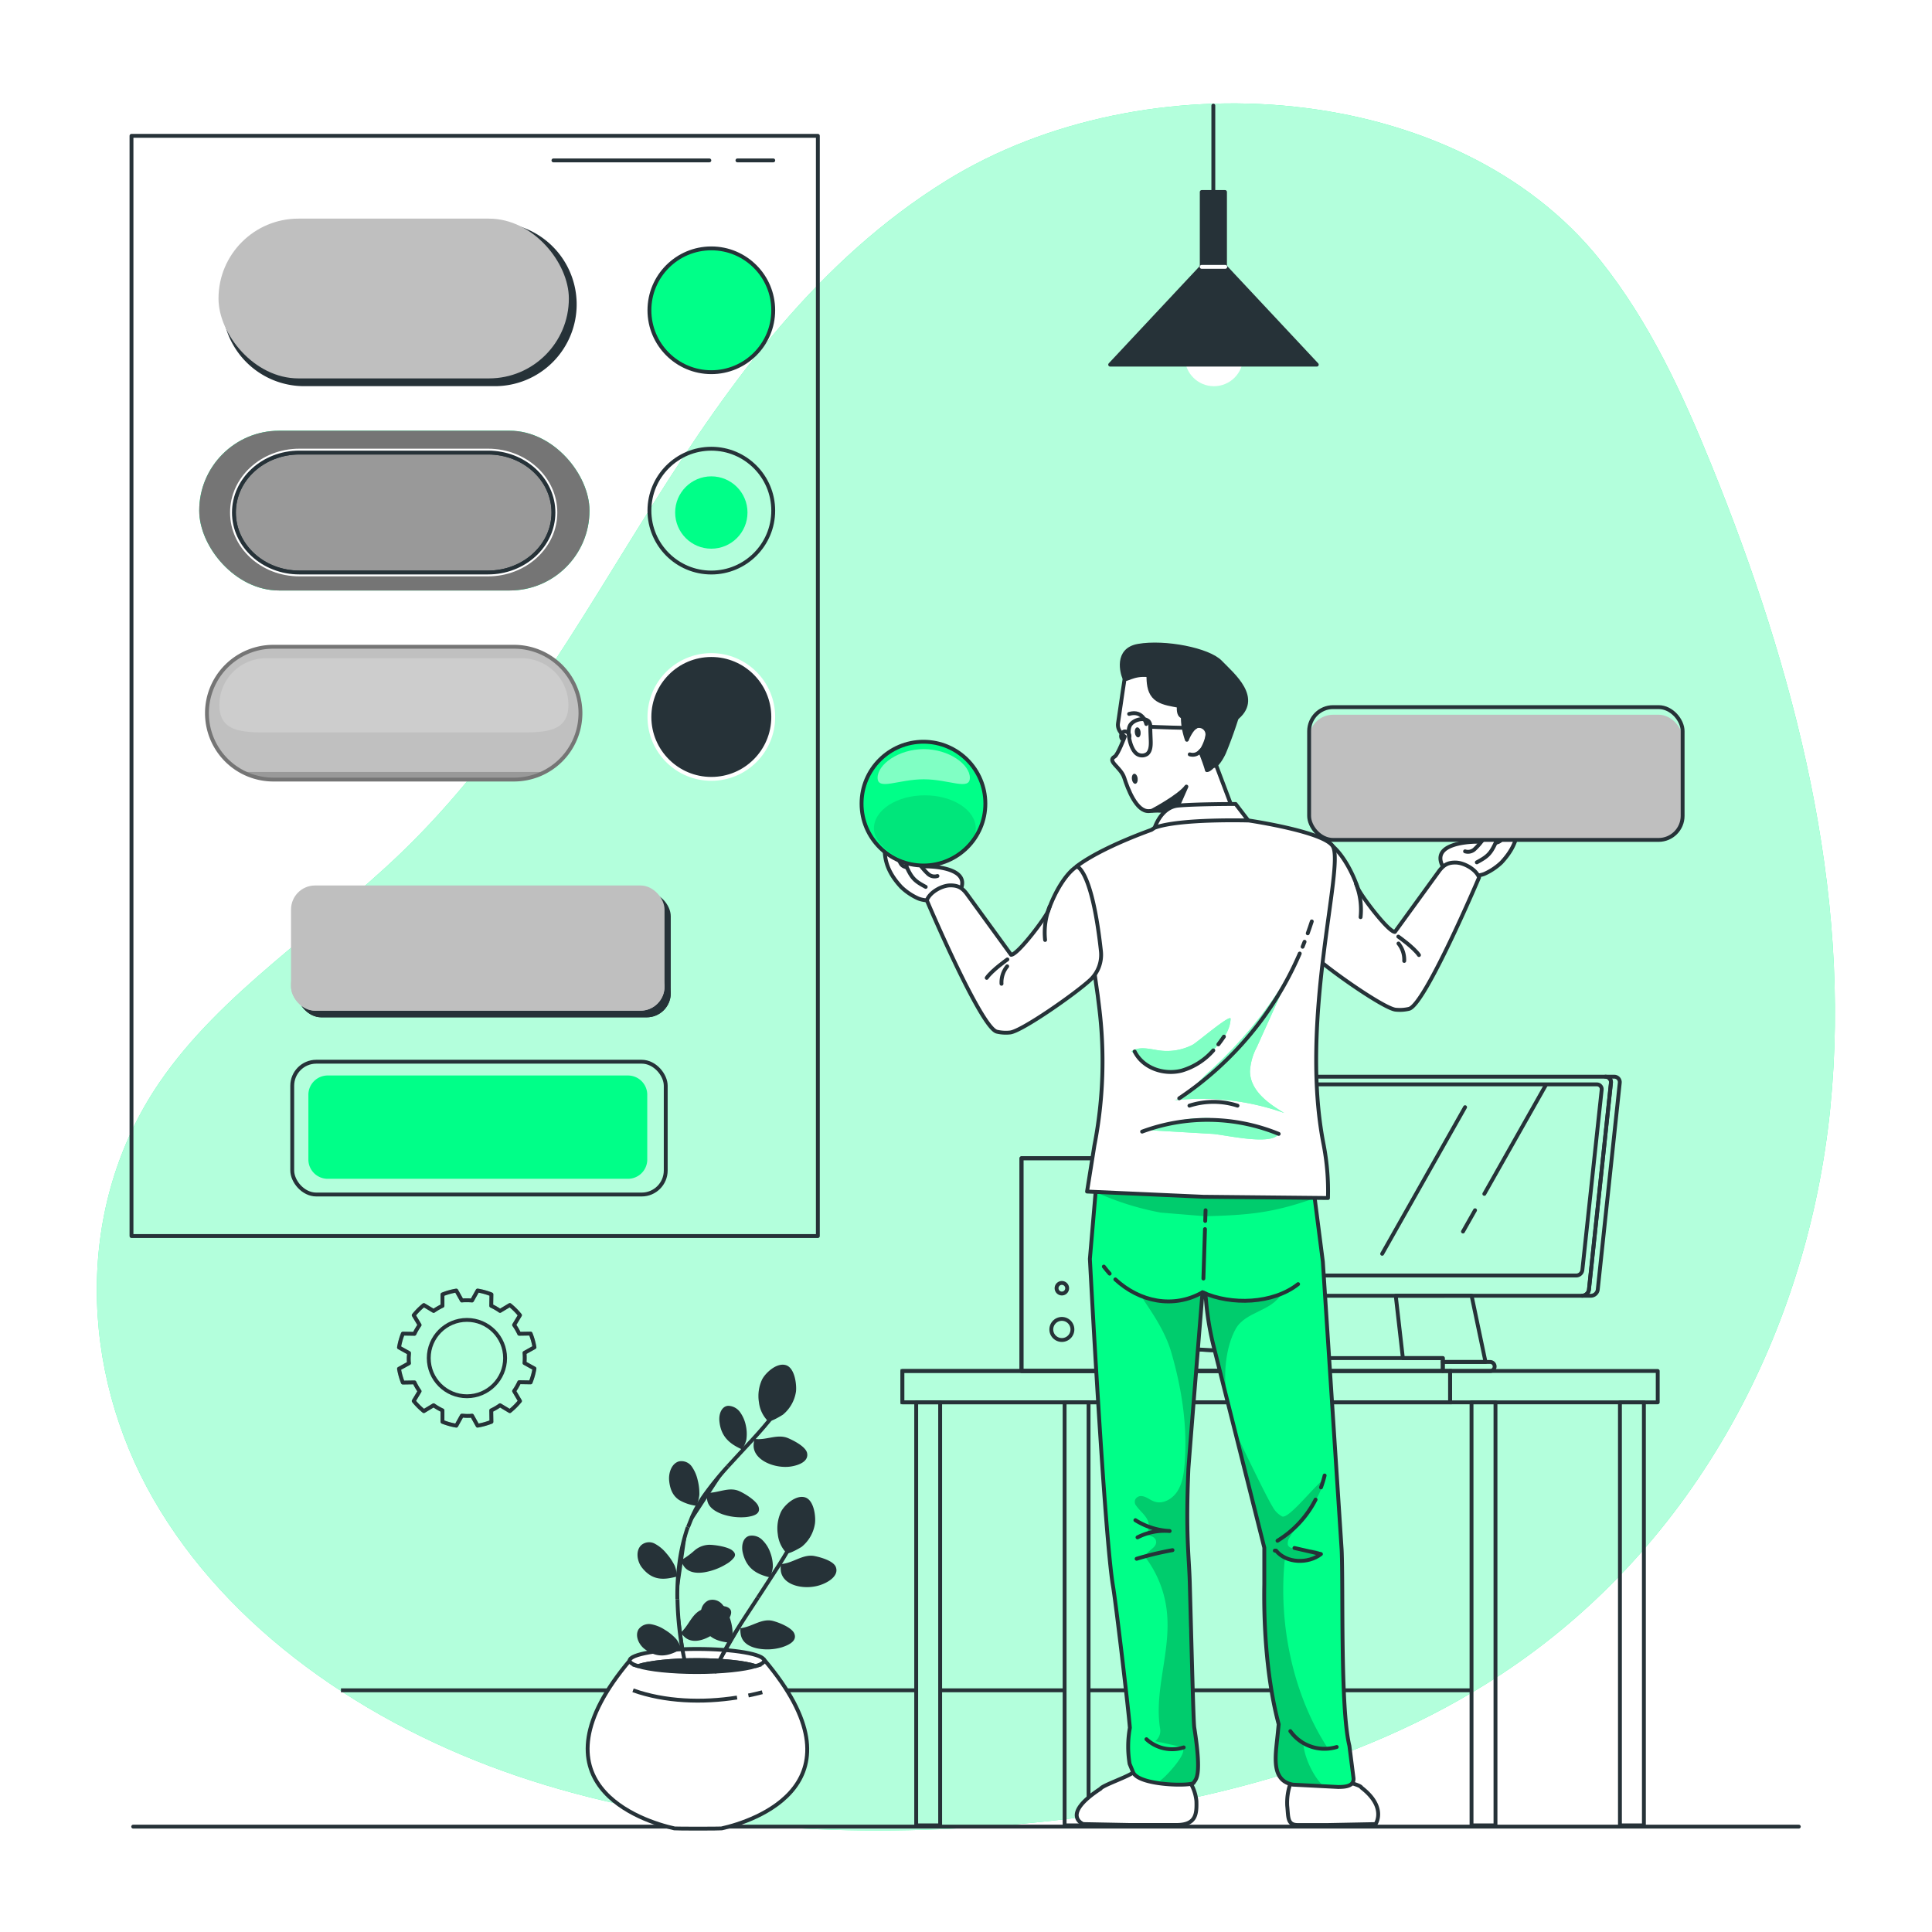 <svg class="animated" id="freepik_stories-button-style" xmlns="http://www.w3.org/2000/svg" xmlns:xlink="http://www.w3.org/1999/xlink" viewBox="0 0 500 500" version="1.1" xmlns:svgjs="http://svgjs.com/svgjs"><style>svg#freepik_stories-button-style:not(.animated) .animable {opacity: 0;}svg#freepik_stories-button-style.animated #freepik--Character--inject-122 {animation: 1.5s Infinite  linear wind;animation-delay: 0s;}svg#freepik_stories-button-style.animated #freepik--buttons-set--inject-122 {animation: 6s Infinite  linear heartbeat;animation-delay: 0s;}            @keyframes wind {                0% {                    transform: rotate( 0deg );                }                25% {                    transform: rotate( 1deg );                }                75% {                    transform: rotate( -1deg );                }            }                    @keyframes heartbeat {                0% {                    transform: scale(1);                }                10% {                    transform: scale(1.1);                }                30% {                    transform: scale(1);                }                40% {                    transform: scale(1);                }                50% {                    transform: scale(1.1);                }                60% {                    transform: scale(1);                }                100% {                    transform: scale(1);                }            }        </style><g id="freepik--background-simple--inject-122" class="animable" style="transform-origin: 249.972px 250.247px;"><path d="M245,46.68c-33.3,20.58-55.94,51.93-75.73,83.36s-38,64.26-65.52,90.73c-20.72,19.94-46.57,36.11-62.43,59.3-22,32.11-20.83,74.42-1.61,107.9s54.73,58.3,94.28,71.7,82.92,16.09,125.09,12.78c45.89-3.61,92.17-14.66,129.21-39,51.37-33.71,79.71-90.18,85.38-146.66S464.55,173.65,442.9,120.3c-7.5-18.47-15.93-36.87-28.71-52.89C377,20.73,296.53,14.86,245,46.68Z" style="fill: rgb(0, 255, 136); transform-origin: 249.972px 250.247px;" id="elsbhsp7l6vjo" class="animable"></path><g id="elgv3hbh2vycf"><g style="opacity: 0.7; transform-origin: 249.972px 250.247px;" class="animable"><path d="M245,46.68c-33.3,20.58-55.94,51.93-75.73,83.36s-38,64.26-65.52,90.73c-20.72,19.94-46.57,36.11-62.43,59.3-22,32.11-20.83,74.42-1.61,107.9s54.73,58.3,94.28,71.7,82.92,16.09,125.09,12.78c45.89-3.61,92.17-14.66,129.21-39,51.37-33.71,79.71-90.18,85.38-146.66S464.55,173.65,442.9,120.3c-7.5-18.47-15.93-36.87-28.71-52.89C377,20.73,296.53,14.86,245,46.68Z" style="fill: rgb(255, 255, 255); transform-origin: 249.972px 250.247px;" id="elwv9v3cxnay" class="animable"></path></g></g></g><g id="freepik--Roam--inject-122" class="animable" style="transform-origin: 258.63px 375.53px;"><line x1="88.24" y1="437.45" x2="237.11" y2="437.45" style="fill: rgb(38, 50, 56); stroke: rgb(38, 50, 56); stroke-miterlimit: 10; transform-origin: 162.675px 437.45px;" id="elp7wdc4zvfgc" class="animable"></line><line x1="380.68" y1="437.45" x2="282.06" y2="437.45" style="fill: none; stroke: rgb(38, 50, 56); stroke-miterlimit: 10; transform-origin: 331.37px 437.45px;" id="elrwizo2lnf1" class="animable"></line><line x1="243.55" y1="437.45" x2="275.52" y2="437.45" style="fill: rgb(38, 50, 56); stroke: rgb(38, 50, 56); stroke-miterlimit: 10; transform-origin: 259.535px 437.45px;" id="elrzxh248afv" class="animable"></line><line x1="357.7" y1="324.48" x2="379.16" y2="286.54" style="fill: none; stroke: rgb(38, 50, 56); stroke-linecap: round; stroke-linejoin: round; transform-origin: 368.43px 305.51px;" id="ely053y8mgpbj" class="animable"></line><line x1="384.14" y1="308.97" x2="400.08" y2="280.78" style="fill: none; stroke: rgb(38, 50, 56); stroke-linecap: round; stroke-linejoin: round; transform-origin: 392.11px 294.875px;" id="elstq0v4ci5f" class="animable"></line><line x1="378.62" y1="318.72" x2="381.74" y2="313.21" style="fill: none; stroke: rgb(38, 50, 56); stroke-linecap: round; stroke-linejoin: round; transform-origin: 380.18px 315.965px;" id="el0ojpxdyvkona" class="animable"></line><rect x="264.36" y="299.75" width="63.48" height="55.06" style="fill: none; stroke: rgb(38, 50, 56); stroke-linecap: round; stroke-linejoin: round; transform-origin: 296.1px 327.28px;" id="elrctb50b29o" class="animable"></rect><rect x="264.36" y="299.75" width="20.9" height="55.06" style="fill: none; stroke: rgb(38, 50, 56); stroke-linecap: round; stroke-linejoin: round; transform-origin: 274.81px 327.28px;" id="el7tg8sl7i82" class="animable"></rect><path d="M272.08,344.07a2.73,2.73,0,1,0,2.73-2.74A2.73,2.73,0,0,0,272.08,344.07Z" style="fill: none; stroke: rgb(38, 50, 56); stroke-linecap: round; stroke-linejoin: round; transform-origin: 274.81px 344.06px;" id="el11x10impewd" class="animable"></path><path d="M273.44,333.38a1.37,1.37,0,1,0,1.37-1.36A1.37,1.37,0,0,0,273.44,333.38Z" style="fill: none; stroke: rgb(38, 50, 56); stroke-miterlimit: 10; transform-origin: 274.81px 333.39px;" id="ely3rjlzvfi1" class="animable"></path><g style="clip-path: url(&quot;#freepik--clip-path--inject-122&quot;); transform-origin: 312.07px 352.007px;" id="el2cxqxn7upgq" class="animable"><g id="elukwtvp4r3wm"><path d="M319.2,354.81H304.94v-1.27a4.34,4.34,0,0,1,4.57-4.33l5.59.3a4.34,4.34,0,0,1,4.1,4.33Z" style="fill: none; stroke: rgb(38, 50, 56); stroke-miterlimit: 10; opacity: 0.8; transform-origin: 312.07px 352.007px;" class="animable"></path></g></g><path d="M319.2,354.81H304.94v-1.27a4.34,4.34,0,0,1,4.57-4.33l5.59.3a4.34,4.34,0,0,1,4.1,4.33Z" style="fill: none; stroke: rgb(38, 50, 56); stroke-linecap: round; stroke-linejoin: round; transform-origin: 312.07px 352.007px;" id="elxilccbidkko" class="animable"></path><path d="M361.22,335.34l1.84,16.13h10.33v1h11.06l-3.6-17.14Z" style="fill: none; stroke: rgb(38, 50, 56); stroke-linecap: round; stroke-linejoin: round; transform-origin: 372.835px 343.9px;" id="eld08ipvg41t" class="animable"></path><path d="M409.45,335.34h2.27a1.83,1.83,0,0,0,1.78-1.61l5.69-53.47a1.42,1.42,0,0,0-1.44-1.61h-2.27a1.42,1.42,0,0,1,1.44,1.61l-5.69,53.47A1.83,1.83,0,0,1,409.45,335.34Z" style="fill: none; stroke: rgb(38, 50, 56); stroke-linecap: round; stroke-linejoin: round; transform-origin: 414.326px 306.995px;" id="elr2vwiayypfd" class="animable"></path><path d="M329,335.34h80.43a1.83,1.83,0,0,0,1.78-1.61l5.69-53.47a1.42,1.42,0,0,0-1.44-1.61H335.05a1.83,1.83,0,0,0-1.78,1.61l-5.69,53.47A1.42,1.42,0,0,0,329,335.34Z" style="fill: none; stroke: rgb(38, 50, 56); stroke-linecap: round; stroke-linejoin: round; transform-origin: 372.24px 306.995px;" id="el5nqrcwup4nn" class="animable"></path><path d="M373.39,352.48v2.33h12.36a1.17,1.17,0,0,0,0-2.33Z" style="fill: none; stroke: rgb(38, 50, 56); stroke-linecap: round; stroke-linejoin: round; transform-origin: 380.101px 353.645px;" id="elwu6b7xbgwm" class="animable"></path><path d="M330.85,328.7l5-46.65a1.6,1.6,0,0,1,1.55-1.41h75.85a1.24,1.24,0,0,1,1.26,1.41l-5,46.65a1.6,1.6,0,0,1-1.55,1.4H332.1A1.23,1.23,0,0,1,330.85,328.7Z" style="fill: none; stroke: rgb(38, 50, 56); stroke-linecap: round; stroke-linejoin: round; transform-origin: 372.68px 305.37px;" id="elzfijav8zjy" class="animable"></path><rect x="237.11" y="362.91" width="6.2" height="109.5" style="fill: none; stroke: rgb(38, 50, 56); stroke-linecap: round; stroke-linejoin: round; transform-origin: 240.21px 417.66px;" id="elhl7j9m3on1" class="animable"></rect><rect x="375.29" y="354.81" width="53.73" height="8.11" style="fill: none; stroke: rgb(38, 50, 56); stroke-linecap: round; stroke-linejoin: round; transform-origin: 402.155px 358.865px;" id="elw378v8keh4a" class="animable"></rect><rect x="275.52" y="362.91" width="6.2" height="109.5" style="fill: none; stroke: rgb(38, 50, 56); stroke-linecap: round; stroke-linejoin: round; transform-origin: 278.62px 417.66px;" id="el741r7hgfow" class="animable"></rect><rect x="419.24" y="362.91" width="6.2" height="109.5" style="fill: none; stroke: rgb(38, 50, 56); stroke-linecap: round; stroke-linejoin: round; transform-origin: 422.34px 417.66px;" id="elmj27fze6dng" class="animable"></rect><g id="elkva2de4jjoc"><rect x="233.53" y="354.81" width="141.76" height="8.11" style="fill: none; stroke: rgb(38, 50, 56); stroke-miterlimit: 10; opacity: 0.7; transform-origin: 304.41px 358.865px;" class="animable"></rect></g><rect x="233.53" y="354.81" width="141.76" height="8.11" style="fill: none; stroke: rgb(38, 50, 56); stroke-linecap: round; stroke-linejoin: round; transform-origin: 304.41px 358.865px;" id="elkjaayrhiuq7" class="animable"></rect><rect x="380.83" y="362.91" width="6.2" height="109.5" style="fill: none; stroke: rgb(38, 50, 56); stroke-linecap: round; stroke-linejoin: round; transform-origin: 383.93px 417.66px;" id="elp7eipvo1csa" class="animable"></rect><rect x="328.54" y="351.47" width="44.85" height="3.34" style="fill: none; stroke: rgb(38, 50, 56); stroke-linecap: round; stroke-linejoin: round; transform-origin: 350.965px 353.14px;" id="elm25fzcd7qi" class="animable"></rect></g><g id="freepik--Character--inject-122" class="animable" style="transform-origin: 327.599px 319.556px;"><path d="M382,217.84c2.12,0,5.74,1.15,6.76-.82,1.4-2.72,4.09-5.45,4.09-3.12-.15,3.75-1.8,6.63-4.27,9.3a15.71,15.71,0,0,1-4.35,2.93c-2.58,1.13-9.93.77-11.18-2.64C371.2,218.52,379.32,217.89,382,217.84Z" style="fill: rgb(255, 255, 255); stroke: rgb(38, 50, 56); stroke-linecap: round; stroke-linejoin: round; transform-origin: 382.814px 219.863px;" id="eln5zwdwmnscj" class="animable"></path><path d="M379.16,220.33a2.5,2.5,0,0,0,2.43-.53,16.2,16.2,0,0,0,1.81-2c1-1.12,1.93-2.28,3.33-1.18a1.51,1.51,0,0,1,.17,1.85c-1.25,2.67-2.2,3.34-4.7,4.7" style="fill: rgb(255, 255, 255); stroke: rgb(38, 50, 56); stroke-linecap: round; stroke-linejoin: round; transform-origin: 383.15px 219.673px;" id="elyzs4t4e587s" class="animable"></path><path d="M337.68,240.16a8.92,8.92,0,0,0,2.74,7.51c4,3.69,17.72,13.26,20.72,13.63a10.31,10.31,0,0,0,3.5-.21c4.12-.93,18.14-34,18.14-34-.75-2.09-3.88-3.81-6-3.86s-3.26.66-4.54,2.46L361,241.18c-1.74,0-9-9.68-9.61-11.4-1.76-5.11-4.75-9.81-7.4-11.46C343.94,218.32,340,218.89,337.68,240.16Z" style="fill: rgb(255, 255, 255); stroke: rgb(38, 50, 56); stroke-linecap: round; stroke-linejoin: round; transform-origin: 360.201px 239.842px;" id="elz3dr91ikeu" class="animable"></path><path d="M361.88,242.39s4,2.81,5.35,4.78" style="fill: none; stroke: rgb(38, 50, 56); stroke-linecap: round; stroke-linejoin: round; transform-origin: 364.555px 244.78px;" id="elkf63j3vqngp" class="animable"></path><path d="M361.93,244.18a6.64,6.64,0,0,1,1.48,4.51" style="fill: none; stroke: rgb(38, 50, 56); stroke-linecap: round; stroke-linejoin: round; transform-origin: 362.674px 246.435px;" id="eluovjyvmslk" class="animable"></path><path d="M350.94,228.73a18.26,18.26,0,0,1,1.18,8.63" style="fill: none; stroke: rgb(38, 50, 56); stroke-linecap: round; stroke-linejoin: round; transform-origin: 351.58px 233.045px;" id="elrhosrgqwduq" class="animable"></path><path d="M356,472.07l-12.32.24h-7.86c-2.72,0-2.38-2.11-2.69-5a15.07,15.07,0,0,1,1.39-7.12H347c.49.86,5.08,1.67,5.34,2.44C359,467.76,356,472.07,356,472.07Z" style="fill: rgb(255, 255, 255); stroke: rgb(38, 50, 56); stroke-linecap: round; stroke-linejoin: round; transform-origin: 344.892px 466.25px;" id="elrw0kdeuf4o" class="animable"></path><path d="M280.33,472.07l12,.23h0l1.39,0h10.74c5.05,0,5.28-2.77,5.17-6.19a11.5,11.5,0,0,0-2.37-5.92l-14-1.52c-.9,1-8,3.39-8.43,4.24C274.4,469.72,280.33,472.07,280.33,472.07Z" style="fill: rgb(255, 255, 255); stroke: rgb(38, 50, 56); stroke-linecap: round; stroke-linejoin: round; transform-origin: 294.15px 465.485px;" id="elj0b7s1ud27t" class="animable"></path><path d="M298.59,472.3a4.61,4.61,0,0,0,.53,0h.36Z" style="fill: rgb(38, 50, 56); stroke: rgb(38, 50, 56); stroke-linecap: round; stroke-linejoin: round; transform-origin: 299.035px 472.304px;" id="elpbjdjz3c5vb" class="animable"></path><path d="M282.06,325.81s3.8,72.18,6,84.77c.67,3.87,3.89,30.85,4.35,36.57a27.17,27.17,0,0,0-.07,9.32l.92,2.23c1.55,3.46,15.2,3.61,15.66,2.68s2.23-1.16.16-14.28c-.23-1.45-.59-16.9-1.17-37.58-.19-6.79-1.08-12.11-.36-29.21,0-.75,3.59-45.09,3.66-45.86l.73.31c.09.86.17,1.7.24,2.49a74.22,74.22,0,0,0,1.94,11.29l13.08,52,0,9.45c-.2,11.5.76,25.17,3.72,36.25l-.29,2.88c-.55,5.45-1.73,11.71,4,12.75l11.66.6c1.94,0,4.14-.21,4-2.26l-1.07-8.41c-2.39-9.69-1.56-40.68-2-50.68l-4.87-74.62-2.84-22.1L284,303.2Z" style="fill: rgb(0, 255, 136); transform-origin: 316.178px 382.835px;" id="elen5oibjdm5r" class="animable"></path><g style="clip-path: url(&quot;#freepik--clip-path-2--inject-122&quot;); transform-origin: 312.905px 385.264px;" id="el6blr30iradh" class="animable"><g id="elg1engdqfy0s"><path d="M311.85,314.76c11.27-.28,17.53-.86,28-4.54a1.57,1.57,0,0,0,.4-.29s-30.86-.26-58.16-2.11a72.38,72.38,0,0,0,18.32,6Z" style="opacity: 0.2; transform-origin: 311.17px 311.29px;" class="animable"></path></g><g id="el0pw7x8jhyhhi"><path d="M331.64,334.79c-2.46,4.6-9.32,4.59-11.85,9.14-2.41,4.33-3.64,12-1.88,19.69l-2.23-8.87c-2.56-4.65-2-7.81-2.94-13-.15-.79-.55-5.95-.8-7,0,0,6.55,1.81,7.1,1.83C324.47,336.81,326.66,336.12,331.64,334.79Z" style="opacity: 0.2; transform-origin: 321.79px 349.185px;" class="animable"></path></g><g id="eln9612q8q2t"><path d="M308.4,423.87a4.33,4.33,0,0,1-.61-2.91c1.3-12.64-1.42-25.42.29-38a4.88,4.88,0,0,1-.41-2.27c.33-7.31.84-14.72,1.56-22A124,124,0,0,1,310.76,346c-.08-3.8-.08-7.48.07-11-.05.31-8.7,3.6-15,.54-1.74-.84,4.92,6.35,7.25,14.29,2.73,9.34,4.27,19.14,3.51,28.89-.19,2.51-.54,5.11-1.87,7.2s-3.87,3.49-6.09,2.64c-1.08-.4-2-1.28-3.15-1.37a1.67,1.67,0,0,0-1.71.95,1.63,1.63,0,0,0,.35,1.63c.89,1.24,2.15,2.17,2.83,3.55s.42,3.51-1,3.93c1.41-.05,3.35.43,3.26,1.93-.1,1.7-2.95,2.29-2.67,4a28.33,28.33,0,0,1,5.38,13.36c1.33,10.5-3.29,20.58-1.7,30.75a3.38,3.38,0,0,1-2.11,3.81l-.31.07a25.26,25.26,0,0,0,8.29,1.43c1.13,1.38-4.94,7.89-5.93,8.24.64.27,3.19,1.64,3.28,1.62,2.33-.41,3.83,0,5.25-.29,4.35-7.06,0-18.38-.25-26.09Q308.27,430,308.4,423.87Z" style="opacity: 0.2; transform-origin: 302.257px 398.73px;" class="animable"></path></g><g id="elxmemy46qnfn"><path d="M337.26,450.42c1.82,1.72,4.24,3.18,6.46,2.15-9.1-13.85-12.94-32.26-11.21-49.07,1.89,1.3,7.71.32,9.35-1.31-.66-2.27-8.17-.17-8.59-2.5a3,3,0,0,1,.54-1.91c2.26-4,6.66-7.21,9-14.94-1.89.69-9.19,10.4-11,9.61a5.88,5.88,0,0,1-2.41-2.43c-1.31-2-6.32-12.37-8.57-17.06a2.52,2.52,0,0,1-.45,1,12,12,0,0,1,.41,2.1c.43,2,1,4,1.5,6q1.37,5,2.89,10c.17.54.3,1.08.44,1.63a28.22,28.22,0,0,1,1.53,6.84,22.19,22.19,0,0,1-.06,3.46c.1,2.21.11,4.44.09,6.73,0,1.72,0,3.48-.06,5.26a5.06,5.06,0,0,1,.29,1.71c.09,7.89.42,16.46,2.22,24.16a30.15,30.15,0,0,1,1.18,9.43c-.15,2.08-.56,4.16-.81,6.24a6.47,6.47,0,0,0,.92,1.66c2.2,2.82,8.53,4.08,11.89,3.3C340,460.22,337.21,454.29,337.26,450.42Z" style="opacity: 0.2; transform-origin: 332.05px 417.834px;" class="animable"></path></g></g><path d="M282.06,325.81s3.8,72.18,6,84.77c.67,3.87,3.89,30.85,4.35,36.57a27.17,27.17,0,0,0-.07,9.32l.92,2.23c1.55,3.46,15.2,3.61,15.66,2.68s2.23-1.16.16-14.28c-.23-1.45-.59-16.9-1.17-37.58-.19-6.79-1.08-12.11-.36-29.21,0-.75,3.59-45.09,3.66-45.86l.73.31c.09.86.17,1.7.24,2.49a74.22,74.22,0,0,0,1.94,11.29l13.08,52,0,9.45c-.2,11.5.76,25.17,3.72,36.25l-.29,2.88c-.55,5.45-1.73,11.71,4,12.75l11.66.6c1.94,0,4.14-.21,4-2.26l-1.07-8.41c-2.39-9.69-1.56-40.68-2-50.68l-4.87-74.62-2.84-22.1L284,303.2Z" style="fill: none; stroke: rgb(38, 50, 56); stroke-linecap: round; stroke-linejoin: round; transform-origin: 316.178px 382.835px;" id="ely88yraflk0d" class="animable"></path><path d="M319.68,211.13l-5.13-13.58,1.73-12-1.73-13.06-10.65-4.28-8.8-.07L292,171l-.85,4s-1,6.45-1.81,12.21c-.29,2,1.75,3.41,1.75,3.41s-1.79,4.73-2.6,5.18c-2.15,1.2,1.57,2.71,2.47,5.51s3.12,8.82,6.4,8.6,5-.45,5.82,2.5,2.78,11,2.78,11Z" style="fill: rgb(255, 255, 255); transform-origin: 303.755px 195.775px;" id="eljk1lfu2yflm" class="animable"></path><g style="clip-path: url(&quot;#freepik--clip-path-3--inject-122&quot;); transform-origin: 312.88px 189.96px;" id="elajyon638fg" class="animable"><path d="M306.33,180.61c.18,3-1,5.42.83,10.84,0,0,1.34-3.52,3-3.56a2.17,2.17,0,0,1,2.3,2.44c0,1.5-.59,3.36-1.84,4.09,0,0,1.41,3.54,1.72,4.89.83,0,2.17-1.76,2.17-1.76l5.13-11.44C316.42,183.69,310,182.2,306.33,180.61Z" style="fill: rgb(38, 50, 56); stroke: rgb(38, 50, 56); stroke-linecap: round; stroke-linejoin: round; transform-origin: 312.88px 189.96px;" id="elz3vivyxsiy" class="animable"></path></g><path d="M319.68,211.13l-5.13-13.58,1.73-12-1.73-13.06-10.65-4.28-8.8-.07L292,171l-.85,4s-1,6.45-1.81,12.21c-.29,2,1.75,3.41,1.75,3.41s-1.79,4.73-2.6,5.18c-2.15,1.2,1.57,2.71,2.47,5.51s3.12,8.82,6.4,8.6,5-.45,5.82,2.5,2.78,11,2.78,11Z" style="fill: none; stroke: rgb(38, 50, 56); stroke-linecap: round; stroke-linejoin: round; transform-origin: 303.755px 195.775px;" id="elytncjpqwwl" class="animable"></path><path d="M293.7,189.64c.09.72.5,1.25.91,1.19s.66-.69.57-1.41-.5-1.24-.91-1.18S293.6,188.92,293.7,189.64Z" style="fill: rgb(38, 50, 56); transform-origin: 294.438px 189.535px;" id="el9fsncktm8xc" class="animable"></path><path d="M292.94,201.65c.09.72.5,1.25.91,1.19s.66-.69.57-1.41-.5-1.24-.91-1.18S292.84,200.94,292.94,201.65Z" style="fill: rgb(38, 50, 56); transform-origin: 293.678px 201.545px;" id="el7jlii3mqlzq" class="animable"></path><path d="M296.66,187.37s-.78-3.68-4.44-2.61" style="fill: none; stroke: rgb(38, 50, 56); stroke-linecap: round; stroke-linejoin: round; transform-origin: 294.44px 185.967px;" id="elr6ihgq671ih" class="animable"></path><path d="M298.27,209.75s7-3.71,8.77-6.18l-3.89,8.82S302.67,208.26,298.27,209.75Z" style="fill: rgb(38, 50, 56); stroke: rgb(38, 50, 56); stroke-linecap: round; stroke-linejoin: round; transform-origin: 302.655px 207.98px;" id="el5rs9wdcwgwq" class="animable"></path><path d="M323.16,212.49s-3.93-.14-10.15.15a130.77,130.77,0,0,0-14.21,1.68s1.62-5.41,6.09-5.83,14.89-.42,14.89-.42Z" style="fill: rgb(255, 255, 255); stroke: rgb(38, 50, 56); stroke-linecap: round; stroke-linejoin: round; transform-origin: 310.98px 211.195px;" id="el8fr6dffekio" class="animable"></path><path d="M284.08,257.54l.36,2.91a113.8,113.8,0,0,1-1.21,36l-1.9,11.92,30.11,1.35,32.24.32a63.44,63.44,0,0,0-1.13-13.83c-6.4-32.43,5.49-72.13,2.37-77.21-2.32-3.79-21.72-6.65-21.72-6.65s-17.87-.54-24.4,1.88l-.8.53c-8.7,3.17-15.6,6.58-19.35,9.43l1.38,3.65C280.1,229.67,284.08,257.54,284.08,257.54Z" style="fill: rgb(255, 255, 255); transform-origin: 312.051px 261.169px;" id="elzux7rgdtmkg" class="animable"></path><g style="clip-path: url(&quot;#freepik--clip-path-4--inject-122&quot;); transform-origin: 319.695px 273.028px;" id="el93rv0nmi5ol" class="animable"><path d="M346.43,267.7s-2.86,10.2.11,17.3l-4.74,1.54a84.62,84.62,0,0,1-.42-15.54Z" style="fill: rgb(0, 255, 136); transform-origin: 343.871px 277.12px;" id="elypgt8kk6ne" class="animable"></path><g id="elk9jd7sfuvvc"><path d="M346.43,267.7s-2.86,10.2.11,17.3l-4.74,1.54a84.62,84.62,0,0,1-.42-15.54Z" style="fill: rgb(255, 255, 255); opacity: 0.6; transform-origin: 343.871px 277.12px;" class="animable"></path></g><path d="M325.26,271a15,15,0,0,0-1.77,6.29c.09,5,4.74,8.3,8.87,10.75a64.06,64.06,0,0,0-28.55-3.28c2.46-.28,6.81-5.33,8.67-7a109,109,0,0,0,8.4-8.39,102.3,102.3,0,0,0,13.26-18.2C331.24,257.84,328.22,264.42,325.26,271Z" style="fill: rgb(0, 255, 136); transform-origin: 318.975px 269.605px;" id="elcwjbo9xwbg7" class="animable"></path><g id="elb1h53tv1kps"><g style="opacity: 0.5; transform-origin: 318.975px 269.605px;" class="animable"><path d="M325.26,271a15,15,0,0,0-1.77,6.29c.09,5,4.74,8.3,8.87,10.75a64.06,64.06,0,0,0-28.55-3.28c2.46-.28,6.81-5.33,8.67-7a109,109,0,0,0,8.4-8.39,102.3,102.3,0,0,0,13.26-18.2C331.24,257.84,328.22,264.42,325.26,271Z" style="fill: rgb(255, 255, 255); transform-origin: 318.975px 269.605px;" id="elixgg0q9y3be" class="animable"></path></g></g><path d="M305.8,277.07c-4.42.94-9.7-1.69-12.95-5,2.13-1.43,4.9-.5,7.42-.18a14.52,14.52,0,0,0,8.38-1.5c1.09-.55,9.89-8.1,9.83-6.72C318.16,270.83,307.39,276.73,305.8,277.07Z" style="fill: rgb(0, 255, 136); transform-origin: 305.665px 270.382px;" id="elqhax5tadlo" class="animable"></path><g id="elvs6y9oklxvs"><path d="M305.8,277.07c-4.42.94-9.7-1.69-12.95-5,2.13-1.43,4.9-.5,7.42-.18a14.52,14.52,0,0,0,8.38-1.5c1.09-.55,9.89-8.1,9.83-6.72C318.16,270.83,307.39,276.73,305.8,277.07Z" style="fill: rgb(255, 255, 255); opacity: 0.5; transform-origin: 305.665px 270.382px;" class="animable"></path></g><path d="M297.21,292.48c1.92.12,5.11-1.89,7.13-2.32a36.94,36.94,0,0,1,7.77-.81c4.49,0,13.11,1.92,18.81,4.1-1.85,3.13-14,.2-17.1,0Z" style="fill: rgb(0, 255, 136); transform-origin: 314.065px 292.118px;" id="eldufx1871jal" class="animable"></path><g id="elh14xfn3hsnm"><path d="M297.21,292.48c1.92.12,5.11-1.89,7.13-2.32a36.94,36.94,0,0,1,7.77-.81c4.49,0,13.11,1.92,18.81,4.1-1.85,3.13-14,.2-17.1,0Z" style="fill: rgb(255, 255, 255); opacity: 0.5; transform-origin: 314.065px 292.118px;" class="animable"></path></g><path d="M313.82,293.47l-16.61-1" style="fill: rgb(255, 255, 255); transform-origin: 305.515px 292.97px;" id="elq24sf7exsb8" class="animable"></path></g><path d="M284.08,257.54l.36,2.91a113.8,113.8,0,0,1-1.21,36l-1.9,11.92,30.11,1.35,32.24.32a63.44,63.44,0,0,0-1.13-13.83c-6.4-32.43,5.49-72.13,2.37-77.21-2.32-3.79-21.72-6.65-21.72-6.65s-17.87-.54-24.4,1.88l-.8.53c-8.7,3.17-15.6,6.58-19.35,9.43l1.38,3.65C280.1,229.67,284.08,257.54,284.08,257.54Z" style="fill: none; stroke: rgb(38, 50, 56); stroke-linecap: round; stroke-linejoin: round; transform-origin: 312.051px 261.169px;" id="elo4d3lgxdj3c" class="animable"></path><path d="M336.37,246.78a86,86,0,0,1-31.18,37.46" style="fill: none; stroke: rgb(38, 50, 56); stroke-linecap: round; stroke-linejoin: round; transform-origin: 320.78px 265.51px;" id="el79elxhsugmh" class="animable"></path><path d="M337.62,243.73c-.24.65-.25.65-.51,1.29" style="fill: none; stroke: rgb(38, 50, 56); stroke-linecap: round; stroke-linejoin: round; transform-origin: 337.365px 244.375px;" id="el6g1a457xcfj" class="animable"></path><path d="M339.49,238.46c-.33,1-.68,2.06-1.05,3.08" style="fill: none; stroke: rgb(38, 50, 56); stroke-linecap: round; stroke-linejoin: round; transform-origin: 338.965px 240px;" id="el91og4ltoum" class="animable"></path><path d="M314,271.84a17.27,17.27,0,0,1-8.16,5.23c-4.55,1.19-10-.58-12.19-4.94" style="fill: none; stroke: rgb(38, 50, 56); stroke-linecap: round; stroke-linejoin: round; transform-origin: 303.825px 274.636px;" id="el53hmvbh8lwj" class="animable"></path><path d="M316.75,268.28q-.67,1-1.44,2" style="fill: none; stroke: rgb(38, 50, 56); stroke-linecap: round; stroke-linejoin: round; transform-origin: 316.03px 269.28px;" id="elqhjtsua1bid" class="animable"></path><path d="M330.92,293.45a48.6,48.6,0,0,0-35.34-.59" style="fill: none; stroke: rgb(38, 50, 56); stroke-linecap: round; stroke-linejoin: round; transform-origin: 313.25px 291.636px;" id="el85cyjed4axu" class="animable"></path><path d="M320.26,286.14a20.3,20.3,0,0,0-12.43,0" style="fill: none; stroke: rgb(38, 50, 56); stroke-linecap: round; stroke-linejoin: round; transform-origin: 314.045px 285.653px;" id="eltgjloztmw7l" class="animable"></path><path d="M312.5,190.33a11.39,11.39,0,0,1-1.29,3.42c-1.1,1.53-2.17,1.77-3.3,1.48" style="fill: none; stroke: rgb(38, 50, 56); stroke-linecap: round; stroke-linejoin: round; transform-origin: 310.205px 192.833px;" id="eld6a17hs06q" class="animable"></path><path d="M319.68,186.11c-3.12,2.37-13.55-.61-13.55-.61-1-.26-1.14-1.43-1.07-2.83l-1.34-.25c-1.89-.36-3.93-.8-5.16-2.26s-1.33-3.49-1.37-5.42c-4.17-.44-5.79,1.64-6.19.77-.56-1.23-2.35-7.34,3.59-8.38,6.87-1.19,18.17,1,21.26,4.22S326.67,180.82,319.68,186.11Z" style="fill: rgb(38, 50, 56); stroke: rgb(38, 50, 56); stroke-linecap: round; stroke-linejoin: round; transform-origin: 306.414px 176.914px;" id="eln9d9u6asokp" class="animable"></path><path d="M239.81,224.22c-2.11-.05-5.74,1.15-6.76-.83-1.4-2.71-4.09-5.44-4.09-3.11.15,3.75,1.8,6.62,4.28,9.29a15.51,15.51,0,0,0,4.34,2.93c2.58,1.14,9.93.78,11.18-2.63C250.58,224.9,242.46,224.27,239.81,224.22Z" style="fill: rgb(255, 255, 255); stroke: rgb(38, 50, 56); stroke-linecap: round; stroke-linejoin: round; transform-origin: 238.992px 226.241px;" id="elx345avl4d5" class="animable"></path><path d="M242.61,226.71a2.46,2.46,0,0,1-2.42-.54,15.29,15.29,0,0,1-1.81-2c-1-1.12-1.94-2.28-3.34-1.18a1.51,1.51,0,0,0-.17,1.85c1.25,2.67,2.2,3.34,4.7,4.69" style="fill: rgb(255, 255, 255); stroke: rgb(38, 50, 56); stroke-linecap: round; stroke-linejoin: round; transform-origin: 238.62px 226.039px;" id="elpv8w849o9mi" class="animable"></path><path d="M284.91,246.06a8.91,8.91,0,0,1-2.73,7.52c-4,3.69-17.72,13.25-20.73,13.62A10.08,10.08,0,0,1,258,267c-4.12-.93-18.14-34-18.14-34,.76-2.1,3.88-3.82,6-3.86s3.26.66,4.53,2.45l11.28,15.51c1.74,0,9-9.67,9.62-11.39,1.76-5.12,4.74-9.82,7.39-11.46C278.65,224.23,282.57,224.8,284.91,246.06Z" style="fill: rgb(255, 255, 255); stroke: rgb(38, 50, 56); stroke-linecap: round; stroke-linejoin: round; transform-origin: 262.416px 245.758px;" id="elpqtocl1hor" class="animable"></path><path d="M260.71,248.3s-4,2.81-5.35,4.77" style="fill: none; stroke: rgb(38, 50, 56); stroke-linecap: round; stroke-linejoin: round; transform-origin: 258.035px 250.685px;" id="eliiq49vdzo0i" class="animable"></path><path d="M260.66,250.08a6.61,6.61,0,0,0-1.47,4.52" style="fill: none; stroke: rgb(38, 50, 56); stroke-linecap: round; stroke-linejoin: round; transform-origin: 259.92px 252.34px;" id="el9yjpdz7qe9d" class="animable"></path><path d="M271.65,234.63a18.26,18.26,0,0,0-1.18,8.63" style="fill: none; stroke: rgb(38, 50, 56); stroke-linecap: round; stroke-linejoin: round; transform-origin: 271.01px 238.945px;" id="elazaxc2jwq5" class="animable"></path><path d="M293.84,393.42a18.43,18.43,0,0,0,8.86,2.81,15.32,15.32,0,0,0-8.31,1.64" style="fill: none; stroke: rgb(38, 50, 56); stroke-linecap: round; stroke-linejoin: round; transform-origin: 298.27px 395.645px;" id="el7dxw6j1cdmj" class="animable"></path><path d="M303.44,401.18a82.42,82.42,0,0,0-9.28,2.23" style="fill: none; stroke: rgb(38, 50, 56); stroke-linecap: round; stroke-linejoin: round; transform-origin: 298.8px 402.295px;" id="elohyvrjpomt" class="animable"></path><path d="M288.65,331.11c6.27,5.81,15,7.63,22.56,3.34,7.43,3.38,18.24,3,24.74-2.12" style="fill: none; stroke: rgb(38, 50, 56); stroke-linecap: round; stroke-linejoin: round; transform-origin: 312.3px 333.96px;" id="elbzl1f6jipt4" class="animable"></path><path d="M285.67,327.79c.48.64,1,1.25,1.51,1.83" style="fill: none; stroke: rgb(38, 50, 56); stroke-linecap: round; stroke-linejoin: round; transform-origin: 286.425px 328.705px;" id="elh2p7mk1btss" class="animable"></path><path d="M345.94,452.12a10.85,10.85,0,0,1-12-4.1" style="fill: none; stroke: rgb(38, 50, 56); stroke-linecap: round; stroke-linejoin: round; transform-origin: 339.94px 450.304px;" id="elfx0g9euecfl" class="animable"></path><path d="M306.34,452.23a9.8,9.8,0,0,1-9.64-2.12" style="fill: rgb(0, 255, 136); stroke: rgb(38, 50, 56); stroke-linecap: round; stroke-linejoin: round; transform-origin: 301.52px 451.405px;" id="elpmejgaqd3qn" class="animable"></path><path d="M329.92,401.3h.32c2.66,3.3,8.32,3.46,11.62.89L335,400.62" style="fill: none; stroke: rgb(38, 50, 56); stroke-linecap: round; stroke-linejoin: round; transform-origin: 335.89px 402.292px;" id="elrdsc5o7dcr" class="animable"></path><path d="M340.47,388.1a26.69,26.69,0,0,1-9.85,10.64" style="fill: none; stroke: rgb(38, 50, 56); stroke-linecap: round; stroke-linejoin: round; transform-origin: 335.545px 393.42px;" id="eljyfexwhexo" class="animable"></path><path d="M342.81,381.86a26.74,26.74,0,0,1-.94,3.08" style="fill: none; stroke: rgb(38, 50, 56); stroke-linecap: round; stroke-linejoin: round; transform-origin: 342.34px 383.4px;" id="el4gieabl66gw" class="animable"></path><line x1="311.85" y1="318.09" x2="311.44" y2="330.88" style="fill: none; stroke: rgb(38, 50, 56); stroke-linecap: round; stroke-linejoin: round; transform-origin: 311.645px 324.485px;" id="eloxd1q6yo1jp" class="animable"></line><line x1="312" y1="313.21" x2="311.91" y2="315.98" style="fill: none; stroke: rgb(38, 50, 56); stroke-linecap: round; stroke-linejoin: round; transform-origin: 311.955px 314.595px;" id="elw3tvrnce0vs" class="animable"></line><path d="M297.27,186.67a2,2,0,0,1,.43,1.42c0,1.2.07,2.39.11,3.59s0,2.65-.9,3.42a2.36,2.36,0,0,1-3.16-.43c-1.21-1.3-2.11-5-1.4-6.73C293,186.36,296,185.46,297.27,186.67Z" style="fill: none; stroke: rgb(38, 50, 56); stroke-linecap: round; stroke-linejoin: round; transform-origin: 294.959px 190.815px;" id="el5wq9g9tqfn6" class="animable"></path><path d="M309.3,188.23c-.41.35-11.6-.14-11.6-.14" style="fill: none; stroke: rgb(38, 50, 56); stroke-linecap: round; stroke-linejoin: round; transform-origin: 303.5px 188.223px;" id="elnq1qv85og4" class="animable"></path><path d="M292.29,190.65a1.19,1.19,0,0,0-1.36-1.33,1.27,1.27,0,0,0-.59,1.86" style="fill: none; stroke: rgb(38, 50, 56); stroke-linecap: round; stroke-linejoin: round; transform-origin: 291.22px 190.243px;" id="elzjin07n03c" class="animable"></path><path d="M317.31,194.83q2-4.87,3.54-9.92a47.87,47.87,0,0,1-6.31.87c-.39,3.44-1.62,7.74-1.25,11.17C313.75,201.22,316.55,196.65,317.31,194.83Z" style="fill: rgb(38, 50, 56); transform-origin: 317.036px 191.815px;" id="el4k8ajucfpwp" class="animable"></path><path d="M435.46,209.19v2a6.22,6.22,0,0,1-6.22,6.22H345a6.22,6.22,0,0,1-6.21-6.22v-2a6.22,6.22,0,0,0,6.21,6.22h84.23A6.22,6.22,0,0,0,435.46,209.19Z" style="fill: rgb(153, 153, 153); transform-origin: 387.125px 213.3px;" id="elqhhbt0uckv" class="animable"></path><rect x="338.8" y="184.97" width="96.66" height="32.4" rx="6.22" style="fill: rgb(191, 191, 191); transform-origin: 387.13px 201.17px;" id="elv166g9pkk4" class="animable"></rect><rect x="338.8" y="183" width="96.66" height="34.37" rx="6.22" style="fill: none; stroke: rgb(38, 50, 56); stroke-linecap: round; stroke-linejoin: round; transform-origin: 387.13px 200.185px;" id="elbcgx3yhq9ov" class="animable"></rect><g id="elm86zoi6ocu"><circle cx="238.99" cy="207.98" r="16.02" style="fill: rgb(0, 255, 136); stroke: rgb(38, 50, 56); stroke-linecap: round; stroke-linejoin: round; transform-origin: 238.99px 207.98px; transform: rotate(-76.81deg);" class="animable"></circle></g><g id="elvwhp5gcrcv"><path d="M251,201.28c0,3.42-5.34.4-11.94.4s-11.94,3-11.94-.4,5.35-7.4,11.94-7.4S251,197.86,251,201.28Z" style="fill: rgb(255, 255, 255); opacity: 0.5; transform-origin: 239.06px 198.396px;" class="animable"></path></g><g id="elcmjd1928xvm"><path d="M252.53,214.4c0,4.73-7.26,9.51-13.18,9.51-5.47,0-13.18-4.78-13.18-9.51s5.9-8.57,13.18-8.57S252.53,209.67,252.53,214.4Z" style="opacity: 0.1; transform-origin: 239.35px 214.87px;" class="animable"></path></g></g><g id="freepik--Floor--inject-122" class="animable" style="transform-origin: 250px 472.73px;"><line x1="34.47" y1="472.73" x2="465.53" y2="472.73" style="fill: none; stroke: rgb(38, 50, 56); stroke-linecap: round; stroke-linejoin: round; transform-origin: 250px 472.73px;" id="eluzuf55kxhf" class="animable"></line></g><g id="freepik--Lamp--inject-122" class="animable" style="transform-origin: 314.045px 63.64px;"><circle cx="314.17" cy="92.41" r="7.54" style="fill: rgb(255, 255, 255); transform-origin: 314.17px 92.41px;" id="el04g203stgwi8" class="animable"></circle><rect x="311.01" y="49.69" width="6.02" height="25.9" style="fill: rgb(38, 50, 56); stroke: rgb(38, 50, 56); stroke-linecap: round; stroke-linejoin: round; transform-origin: 314.02px 62.64px;" id="elvh8qhu9j9wb" class="animable"></rect><polygon points="340.78 94.37 287.31 94.37 310.99 69.06 317.1 69.06 340.78 94.37" style="fill: rgb(38, 50, 56); stroke: rgb(38, 50, 56); stroke-linecap: round; stroke-linejoin: round; transform-origin: 314.045px 81.715px;" id="elf0f1aa7hof" class="animable"></polygon><line x1="314.01" y1="27.33" x2="314.01" y2="49.69" style="fill: none; stroke: rgb(38, 50, 56); stroke-linecap: round; stroke-linejoin: round; transform-origin: 314.01px 38.51px;" id="elegrlzgwhlhn" class="animable"></line><line x1="310.99" y1="69.06" x2="317.1" y2="69.06" style="fill: none; stroke: rgb(255, 255, 255); stroke-linecap: round; stroke-linejoin: round; transform-origin: 314.045px 69.06px;" id="elgupkqqcit1" class="animable"></line></g><g id="freepik--buttons-set--inject-122" class="animable animator-active" style="transform-origin: 122.845px 202.055px;"><path d="M137.32,345.13l-2.95.05a14,14,0,0,0-1.32-2.28l1.52-2.53a17.21,17.21,0,0,0-2.63-2.63l-2.53,1.52a14.71,14.71,0,0,0-2.28-1.32l.05-2.95a17.18,17.18,0,0,0-3.58-1l-1.44,2.58q-.64-.06-1.32-.06c-.44,0-.88,0-1.31.06L118.09,334a17.18,17.18,0,0,0-3.58,1l0,2.95a14.81,14.81,0,0,0-2.29,1.32l-2.53-1.52a17.61,17.61,0,0,0-2.62,2.63l1.52,2.53a14.76,14.76,0,0,0-1.33,2.28l-3-.05a17.82,17.82,0,0,0-1,3.58l2.59,1.44c0,.43-.07.87-.07,1.32s0,.88.07,1.32l-2.59,1.43a17.82,17.82,0,0,0,1,3.58l3-.05a14.86,14.86,0,0,0,1.33,2.29l-1.52,2.53a18,18,0,0,0,2.62,2.62l2.53-1.52a14.86,14.86,0,0,0,2.29,1.33l0,2.95a17.82,17.82,0,0,0,3.58,1l1.44-2.59c.43,0,.87.07,1.31.07s.89,0,1.32-.07l1.44,2.59a17.82,17.82,0,0,0,3.58-1l-.05-2.95a14.76,14.76,0,0,0,2.28-1.33l2.53,1.52a17.61,17.61,0,0,0,2.63-2.62L133.05,360a14,14,0,0,0,1.32-2.29l2.95.05a17.18,17.18,0,0,0,1-3.58l-2.58-1.43q.06-.66.06-1.32t-.06-1.32l2.58-1.44A17.18,17.18,0,0,0,137.32,345.13Z" style="fill: none; stroke: rgb(38, 50, 56); stroke-linecap: round; stroke-linejoin: round; transform-origin: 120.79px 351.475px;" id="el8zoze0m2jku" class="animable"></path><g id="elkm04dm99ppm"><path d="M137.32,345.13l-2.95.05a14,14,0,0,0-1.32-2.28l1.52-2.53a17.21,17.21,0,0,0-2.63-2.63l-2.53,1.52a14.71,14.71,0,0,0-2.28-1.32l.05-2.95a17.18,17.18,0,0,0-3.58-1l-1.44,2.58q-.64-.06-1.32-.06c-.44,0-.88,0-1.31.06L118.09,334a17.18,17.18,0,0,0-3.58,1l0,2.95a14.81,14.81,0,0,0-2.29,1.32l-2.53-1.52a17.61,17.61,0,0,0-2.62,2.63l1.52,2.53a14.76,14.76,0,0,0-1.33,2.28l-3-.05a17.82,17.82,0,0,0-1,3.58l2.59,1.44c0,.43-.07.87-.07,1.32s0,.88.07,1.32l-2.59,1.43a17.82,17.82,0,0,0,1,3.58l3-.05a14.86,14.86,0,0,0,1.33,2.29l-1.52,2.53a18,18,0,0,0,2.62,2.62l2.53-1.52a14.86,14.86,0,0,0,2.29,1.33l0,2.95a17.82,17.82,0,0,0,3.58,1l1.44-2.59c.43,0,.87.07,1.31.07s.89,0,1.32-.07l1.44,2.59a17.82,17.82,0,0,0,3.58-1l-.05-2.95a14.76,14.76,0,0,0,2.28-1.33l2.53,1.52a17.61,17.61,0,0,0,2.63-2.62L133.05,360a14,14,0,0,0,1.32-2.29l2.95.05a17.18,17.18,0,0,0,1-3.58l-2.58-1.43q.06-.66.06-1.32t-.06-1.32l2.58-1.44A17.18,17.18,0,0,0,137.32,345.13Z" style="fill: none; stroke: rgb(38, 50, 56); stroke-linecap: round; stroke-linejoin: round; opacity: 0.3; transform-origin: 120.79px 351.475px;" class="animable"></path></g><g id="el2fzurtwtyst"><circle cx="120.84" cy="351.47" r="9.88" style="fill: none; stroke: rgb(38, 50, 56); stroke-linecap: round; stroke-linejoin: round; transform-origin: 120.84px 351.47px; transform: rotate(-7deg);" class="animable"></circle></g><line x1="190.85" y1="41.51" x2="200.12" y2="41.51" style="fill: none; stroke: rgb(38, 50, 56); stroke-linecap: round; stroke-linejoin: round; transform-origin: 195.485px 41.51px;" id="elwu1nww9gbr" class="animable"></line><line x1="143.23" y1="41.51" x2="183.58" y2="41.51" style="fill: none; stroke: rgb(38, 50, 56); stroke-linecap: round; stroke-linejoin: round; transform-origin: 163.405px 41.51px;" id="eldx73j9rton8" class="animable"></line><rect x="34.03" y="35.15" width="177.63" height="284.74" style="fill: none; stroke: rgb(38, 50, 56); stroke-linecap: round; stroke-linejoin: round; transform-origin: 122.845px 177.52px;" id="el7x8ivlrji1t" class="animable"></rect><g id="elwg7jybvo2we"><circle cx="184.09" cy="185.55" r="16.02" style="fill: rgb(38, 50, 56); stroke: rgb(255, 255, 255); stroke-linecap: round; stroke-linejoin: round; transform-origin: 184.09px 185.55px; transform: rotate(-45deg);" class="animable"></circle></g><circle cx="184.09" cy="80.3" r="16.02" style="fill: rgb(0, 255, 136); stroke: rgb(38, 50, 56); stroke-linecap: round; stroke-linejoin: round; transform-origin: 184.09px 80.3px;" id="elyhyznr77fro" class="animable"></circle><g id="el4d3v2385pjw"><circle cx="184.09" cy="132.15" r="16.02" style="fill: none; stroke: rgb(38, 50, 56); stroke-linecap: round; stroke-linejoin: round; transform-origin: 184.09px 132.15px; transform: rotate(-76.81deg);" class="animable"></circle></g><circle cx="184.09" cy="132.64" r="9.36" style="fill: rgb(0, 255, 136); transform-origin: 184.09px 132.64px;" id="elcv4l3rvnbq4" class="animable"></circle><rect x="75.63" y="274.77" width="96.66" height="34.37" rx="6.22" style="fill: none; stroke: rgb(38, 50, 56); stroke-linecap: round; stroke-linejoin: round; transform-origin: 123.96px 291.955px;" id="el2t4mhnzx4t4" class="animable"></rect><path d="M167.51,283.17v17.06a5,5,0,0,1-5.19,4.84H85a5,5,0,0,1-5.19-4.84V283.17A5,5,0,0,1,85,278.34h77.35A5,5,0,0,1,167.51,283.17Z" style="fill: rgb(0, 255, 136); transform-origin: 123.66px 291.705px;" id="elrlzqno5q26p" class="animable"></path><path d="M150.22,184.57h0A17.19,17.19,0,0,1,133,201.75H70.74a17.18,17.18,0,0,1-17.18-17.18h0a17.18,17.18,0,0,1,17.18-17.19H133A17.19,17.19,0,0,1,150.22,184.57Z" style="fill: rgb(255, 255, 255); transform-origin: 101.89px 184.565px;" id="elpsn9i5f2vtb" class="animable"></path><g style="clip-path: url(&quot;#freepik--clip-path-5--inject-122&quot;); transform-origin: 101.89px 184.585px;" id="elk51vfc66hl" class="animable"><path d="M150.22,184.57h0A17.19,17.19,0,0,1,133,201.75H70.74a17.18,17.18,0,0,1-17.18-17.18h0a17.18,17.18,0,0,1,17.18-17.19H133A17.19,17.19,0,0,1,150.22,184.57Z" style="fill: silver; transform-origin: 101.89px 184.565px;" id="elnuttacmlkd" class="animable"></path><path d="M138.46,201a19.51,19.51,0,0,0,3.41-1.21H63.1a18.82,18.82,0,0,0,3.5,2h70.13A5.28,5.28,0,0,1,138.46,201Z" style="fill: rgb(153, 153, 153); transform-origin: 102.485px 200.79px;" id="elxg7bdke0vwa" class="animable"></path><g id="el1nvwll7zdtgh"><path d="M135,189.56H68.88c-6.69,0-12.11-.42-12.11-7.1h0a12.11,12.11,0,0,1,12.11-12.11H135a12.11,12.11,0,0,1,12.11,12.11h0C147.09,189.14,141.67,189.56,135,189.56Z" style="fill: rgb(255, 255, 255); opacity: 0.2; transform-origin: 101.94px 179.955px;" class="animable"></path></g></g><path d="M150.22,184.57h0A17.19,17.19,0,0,1,133,201.75H70.74a17.18,17.18,0,0,1-17.18-17.18h0a17.18,17.18,0,0,1,17.18-17.19H133A17.19,17.19,0,0,1,150.22,184.57Z" style="fill: none; stroke: rgb(117, 117, 117); stroke-linecap: round; stroke-linejoin: round; transform-origin: 101.89px 184.565px;" id="el1wtizapcziz" class="animable"></path><path d="M128.06,99.44H78.74A20.66,20.66,0,0,1,58.07,78.77h0A20.66,20.66,0,0,1,78.74,58.1h49.32a20.67,20.67,0,0,1,20.68,20.67h0A20.67,20.67,0,0,1,128.06,99.44Z" style="fill: rgb(38, 50, 56); stroke: rgb(38, 50, 56); stroke-linecap: round; stroke-linejoin: round; transform-origin: 103.405px 78.77px;" id="el2cmmbksa7dj" class="animable"></path><rect x="56.55" y="56.58" width="90.67" height="41.35" rx="20.67" style="fill: rgb(191, 191, 191); transform-origin: 101.885px 77.255px;" id="elxj3ugae971i" class="animable"></rect><rect x="51.56" y="111.47" width="101" height="41.35" rx="20.67" style="fill: rgb(0, 255, 136); transform-origin: 102.06px 132.145px;" id="el1e2bdg3n83e" class="animable"></rect><rect x="51.56" y="111.47" width="101" height="41.35" rx="20.67" style="fill: rgb(117, 117, 117); transform-origin: 102.06px 132.145px;" id="elr2lgtq0gwvf" class="animable"></rect><path d="M126.31,117.12H77.47c-9.35,0-16.93,6.95-16.93,15.52s7.58,15.52,16.93,15.52h48.84c9.35,0,16.92-6.95,16.92-15.52S135.66,117.12,126.31,117.12Z" style="fill: rgb(153, 153, 153); stroke: rgb(38, 50, 56); stroke-linecap: round; stroke-linejoin: round; transform-origin: 101.885px 132.64px;" id="elikjdvrb8n5c" class="animable"></path><path d="M126.31,117.12c9.35,0,16.92,6.95,16.92,15.52s-7.57,15.52-16.92,15.52H77.47c-9.35,0-16.93-6.95-16.93-15.52s7.58-15.52,16.93-15.52h48.84m0-1H77.47c-9.89,0-17.93,7.41-17.93,16.52s8,16.52,17.93,16.52h48.84c9.88,0,17.92-7.41,17.92-16.52s-8-16.52-17.92-16.52Z" style="fill: rgb(255, 255, 255); transform-origin: 101.885px 132.64px;" id="el25mc4alkpvc" class="animable"></path><path d="M126.31,117.12H77.47c-9.35,0-16.93,6.95-16.93,15.52s7.58,15.52,16.93,15.52h48.84c9.35,0,16.92-6.95,16.92-15.52S135.66,117.12,126.31,117.12Z" style="fill: none; stroke: rgb(38, 50, 56); stroke-linecap: round; stroke-linejoin: round; transform-origin: 101.885px 132.64px;" id="elc9fif9u0d1" class="animable"></path><rect x="76.93" y="230.88" width="96.66" height="32.4" rx="6.22" style="fill: rgb(38, 50, 56); transform-origin: 125.26px 247.08px;" id="eld7cw8yl33xc" class="animable"></rect><g style="clip-path: url(&quot;#freepik--clip-path-6--inject-122&quot;); transform-origin: 125.265px 259.21px;" id="elx1fp7h4i3m" class="animable"><path d="M173.6,255.1v2a6.22,6.22,0,0,1-6.22,6.22H83.14a6.22,6.22,0,0,1-6.21-6.22v-2a6.22,6.22,0,0,0,6.21,6.22h84.24A6.22,6.22,0,0,0,173.6,255.1Z" style="fill: rgb(38, 50, 56); transform-origin: 125.265px 259.21px;" id="el9aa0td579na" class="animable"></path></g><rect x="75.32" y="229.16" width="96.66" height="32.4" rx="6.22" style="fill: rgb(191, 191, 191); transform-origin: 123.65px 245.36px;" id="elsb9vkttaj5s" class="animable"></rect><g style="clip-path: url(&quot;#freepik--clip-path-7--inject-122&quot;); transform-origin: 123.66px 257.49px;" id="el4ivg0dxayff" class="animable"><path d="M172,253.38v2a6.22,6.22,0,0,1-6.22,6.22H81.53a6.22,6.22,0,0,1-6.21-6.22v-2a6.22,6.22,0,0,0,6.21,6.22h84.23A6.22,6.22,0,0,0,172,253.38Z" style="fill: rgb(191, 191, 191); transform-origin: 123.66px 257.49px;" id="ele9kq0mnqqj8" class="animable"></path></g></g><g id="freepik--Plant--inject-122" class="animable" style="transform-origin: 184.275px 413.215px;"><path d="M186.75,473.19c-.34.08-11.86.08-12.19,0-8.46-1.85-38.47-11.71-11.42-43.65h34.63C224.81,461.46,195.2,471.34,186.75,473.19Z" style="fill: rgb(255, 255, 255); stroke: rgb(38, 50, 56); stroke-miterlimit: 10; transform-origin: 180.495px 451.395px;" id="elu97d1a41npf" class="animable"></path><path d="M197.76,429.75c0,.52-.78,1-2.15,1.43-3-.93-8.68-1.55-15.26-1.55s-12.29.62-15.25,1.55c-1.37-.42-2.15-.91-2.15-1.43,0-1.64,7.79-3,17.4-3S197.76,428.11,197.76,429.75Z" style="fill: rgb(255, 255, 255); stroke: rgb(38, 50, 56); stroke-miterlimit: 10; transform-origin: 180.355px 428.965px;" id="el5qjemhq963g" class="animable"></path><path d="M195.61,431.18c-3,.92-8.68,1.54-15.26,1.54s-12.29-.62-15.25-1.54c3-.93,8.68-1.55,15.25-1.55S192.65,430.25,195.61,431.18Z" style="fill: rgb(38, 50, 56); stroke: rgb(38, 50, 56); stroke-miterlimit: 10; transform-origin: 180.355px 431.175px;" id="els4taavapna" class="animable"></path><path d="M193.69,438.79c1.22-.25,2.41-.53,3.59-.84" style="fill: rgb(255, 255, 255); stroke: rgb(38, 50, 56); stroke-miterlimit: 10; transform-origin: 195.485px 438.37px;" id="el6nv96mxy3k" class="animable"></path><path d="M163.83,437.45c8.26,2.95,17.95,3.29,26.92,1.87" style="fill: rgb(255, 255, 255); stroke: rgb(38, 50, 56); stroke-miterlimit: 10; transform-origin: 177.29px 438.79px;" id="eluklf7wity7" class="animable"></path><path d="M204.68,379.53c-3.91.61-9.55-1.46-9.65-5.33a6.91,6.91,0,0,1,.25-1.83c2.9.47,5.78-1.33,8.58-.22,1.52.64,4.57,2.19,5,3.82C209.38,378.17,206.82,379.2,204.68,379.53Z" style="fill: rgb(38, 50, 56); transform-origin: 201.979px 375.709px;" id="elljo5b1q6z3o" class="animable"></path><path d="M192,375.09c-3-1.35-5.48-3.18-5.83-7.42-.15-1.79.62-3.75,2.3-3.85a3.92,3.92,0,0,1,3.1,1.71,8.87,8.87,0,0,1,1.44,3.34,10.18,10.18,0,0,1,.14,3.74A7.06,7.06,0,0,1,192,375.09Z" style="fill: rgb(38, 50, 56); transform-origin: 189.706px 369.455px;" id="elt0hkgvj7nhl" class="animable"></path><path d="M200.53,365.77c-3.65,4.8-8,9.11-12.16,13.72" style="fill: rgb(38, 50, 56); stroke: rgb(38, 50, 56); stroke-miterlimit: 10; transform-origin: 194.45px 372.63px;" id="el4a80ostiqhw" class="animable"></path><path d="M193.07,392.62a14.85,14.85,0,0,1-6-.7c-1.92-.68-3.75-1.79-4.05-3.72a5.52,5.52,0,0,1,0-1.86c2.92.08,5.66-1.68,8.39-.4,1.49.68,4.37,2.47,4.88,3.94C197,391.83,195,392.39,193.07,392.62Z" style="fill: rgb(38, 50, 56); transform-origin: 189.689px 389.075px;" id="elekexamkj524" class="animable"></path><path d="M180.24,389.7a11.7,11.7,0,0,1-4.49-1.51c-1.31-.88-2.28-2.28-2.56-4.86-.25-2.12.62-4.61,2.55-5.13a3.27,3.27,0,0,1,3.31,1.37,9.8,9.8,0,0,1,1.5,3.44,14.07,14.07,0,0,1,.44,3.89A10.07,10.07,0,0,1,180.24,389.7Z" style="fill: rgb(38, 50, 56); transform-origin: 177.072px 383.921px;" id="elrhx2c5hta2" class="animable"></path><path d="M188.37,379.49a81.8,81.8,0,0,0-5.91,7.27,35.57,35.57,0,0,0-2.52,4.07c-.34.72-.73,1.43-1,2.17l-.88,2.22" style="fill: rgb(38, 50, 56); stroke: rgb(38, 50, 56); stroke-miterlimit: 10; transform-origin: 183.215px 387.355px;" id="elsybt2zuo2e" class="animable"></path><path d="M188,404.76a15.84,15.84,0,0,1-5.62,2.13c-2.05.35-4.15.11-5.31-1.43a6.33,6.33,0,0,1-.84-1.66,20.17,20.17,0,0,0,3.49-2.52,6.07,6.07,0,0,1,3.79-1.49c1.62,0,5,.55,6.08,1.52.77.66.76,1.25.35,1.81A6.63,6.63,0,0,1,188,404.76Z" style="fill: rgb(38, 50, 56); transform-origin: 183.223px 403.41px;" id="el36wc63o5y0t" class="animable"></path><path d="M175.22,408c-3.2.82-6.31,1.29-9.16-2.41-1.18-1.57-1.62-4.29-.09-5.72a3.11,3.11,0,0,1,3.57-.32,9.77,9.77,0,0,1,2.9,2.43,14.9,14.9,0,0,1,2.19,3.26A9.48,9.48,0,0,1,175.22,408Z" style="fill: rgb(38, 50, 56); transform-origin: 170.105px 403.853px;" id="elfyml2z30m6d" class="animable"></path><path d="M178,395.22a47.2,47.2,0,0,0-2.16,9.23,61.75,61.75,0,0,0-.54,9.4" style="fill: rgb(38, 50, 56); stroke: rgb(38, 50, 56); stroke-miterlimit: 10; transform-origin: 176.644px 404.535px;" id="elbp13vftzo1o" class="animable"></path><path d="M187.78,420.16a14.3,14.3,0,0,1-4.83,3.72c-1.91.88-3.95,1.16-5.51,0a5.77,5.77,0,0,1-1.24-1.38c2.19-1.94,2.92-5.14,5.79-6.07,1.56-.52,4.88-1.18,6.26-.5C190.07,416.79,189,418.63,187.78,420.16Z" style="fill: rgb(38, 50, 56); transform-origin: 182.712px 420.144px;" id="elj8163gyk5d" class="animable"></path><path d="M176.31,426.79c-2.85,1.57-5.81,2.73-9.45,0-1.55-1.15-2.61-3.49-1.59-5.14a3.3,3.3,0,0,1,3.35-1.28,9.72,9.72,0,0,1,3.46,1.43,12.65,12.65,0,0,1,3,2.48A8,8,0,0,1,176.31,426.79Z" style="fill: rgb(38, 50, 56); transform-origin: 170.589px 424.364px;" id="el7d46wykgixu" class="animable"></path><path d="M175.33,413.85a82.24,82.24,0,0,0,2.47,18.55" style="fill: rgb(38, 50, 56); stroke: rgb(38, 50, 56); stroke-miterlimit: 10; transform-origin: 176.565px 423.125px;" id="elu98xvasz0zq" class="animable"></path><path d="M212.64,410.08c-3.86,1.49-9.86.55-10.54-3.39a6.87,6.87,0,0,1,0-1.92c3-.14,5.59-2.6,8.58-2.09,1.63.31,4.94,1.23,5.61,2.81C217.16,407.62,214.74,409.31,212.64,410.08Z" style="fill: rgb(38, 50, 56); transform-origin: 209.252px 406.68px;" id="elxvtq2hi85wi" class="animable"></path><path d="M199.23,408.22c-3.23-.77-6-2.14-7-6.37-.42-1.78,0-3.92,1.71-4.38a3.78,3.78,0,0,1,3.36,1.09,8.44,8.44,0,0,1,2,3.11,10.4,10.4,0,0,1,.72,3.79A7.84,7.84,0,0,1,199.23,408.22Z" style="fill: rgb(38, 50, 56); transform-origin: 196.049px 402.817px;" id="eltdwfr977la" class="animable"></path><path d="M206.28,396.88c-2.83,5.72-6.59,11.05-10.12,16.56" style="fill: rgb(38, 50, 56); stroke: rgb(38, 50, 56); stroke-miterlimit: 10; transform-origin: 201.22px 405.16px;" id="el5laz24ima0a" class="animable"></path><path d="M202.37,426.31a13.34,13.34,0,0,1-6.2.33c-2.09-.4-3.9-1.38-4.4-3.33a6.6,6.6,0,0,1-.15-1.93c3-.33,5.55-2.67,8.47-1.87,1.6.42,4.74,1.69,5.43,3.15C206.42,424.59,204.29,425.69,202.37,426.31Z" style="fill: rgb(38, 50, 56); transform-origin: 198.668px 423.102px;" id="el34lnd9h7fp4" class="animable"></path><path d="M189.05,425.16c-3.29-.37-6.35-1.1-7.59-5.69a6,6,0,0,1,.07-3.09,3.36,3.36,0,0,1,1.83-2.2,3.28,3.28,0,0,1,3.46.92,9.34,9.34,0,0,1,1.92,3.25,13.26,13.26,0,0,1,.85,3.9A9.68,9.68,0,0,1,189.05,425.16Z" style="fill: rgb(38, 50, 56); transform-origin: 185.441px 419.588px;" id="elfbq5qwd5jx" class="animable"></path><path d="M196.16,413.44c-3.55,5.51-9,13.23-11.31,19.51" style="fill: rgb(38, 50, 56); stroke: rgb(38, 50, 56); stroke-miterlimit: 10; transform-origin: 190.505px 423.195px;" id="eltkus9duuxii" class="animable"></path><path d="M210.9,394.34a9.52,9.52,0,0,1-3.46,6c-.2.13-3.19,1.93-3.86,1.62a8.25,8.25,0,0,1-2.29-4.93,10.18,10.18,0,0,1,.85-5.8c.84-1.68,3.76-4.41,6.16-3.73S211.17,392.61,210.9,394.34Z" style="fill: rgb(38, 50, 56); transform-origin: 206.074px 394.695px;" id="elhs2150ha5ql" class="animable"></path><path d="M206,360.13a9.57,9.57,0,0,1-3.4,6c-.21.13-3.17,2-3.85,1.65a8.23,8.23,0,0,1-2.34-4.9,10.09,10.09,0,0,1,.79-5.81c.82-1.68,3.71-4.45,6.12-3.79S206.2,358.4,206,360.13Z" style="fill: rgb(38, 50, 56); transform-origin: 201.161px 360.502px;" id="eldkrae38rtsj" class="animable"></path></g><defs>     <filter id="active" height="200%">         <feMorphology in="SourceAlpha" result="DILATED" operator="dilate" radius="2"></feMorphology>                <feFlood flood-color="#32DFEC" flood-opacity="1" result="PINK"></feFlood>        <feComposite in="PINK" in2="DILATED" operator="in" result="OUTLINE"></feComposite>        <feMerge>            <feMergeNode in="OUTLINE"></feMergeNode>            <feMergeNode in="SourceGraphic"></feMergeNode>        </feMerge>    </filter>    <filter id="hover" height="200%">        <feMorphology in="SourceAlpha" result="DILATED" operator="dilate" radius="2"></feMorphology>                <feFlood flood-color="#ff0000" flood-opacity="0.5" result="PINK"></feFlood>        <feComposite in="PINK" in2="DILATED" operator="in" result="OUTLINE"></feComposite>        <feMerge>            <feMergeNode in="OUTLINE"></feMergeNode>            <feMergeNode in="SourceGraphic"></feMergeNode>        </feMerge>            <feColorMatrix type="matrix" values="0   0   0   0   0                0   1   0   0   0                0   0   0   0   0                0   0   0   1   0 "></feColorMatrix>    </filter></defs><defs><clipPath id="freepik--clip-path--inject-122"><path d="M319.2,354.81H304.94v-1.27a4.34,4.34,0,0,1,4.57-4.33l5.59.3a4.34,4.34,0,0,1,4.1,4.33Z" style="fill:none;stroke:#263238;stroke-linecap:round;stroke-linejoin:round"></path></clipPath><clipPath id="freepik--clip-path-2--inject-122"><path d="M282.06,325.81s3.8,72.18,6,84.77c.67,3.87,3.89,30.85,4.35,36.57a27.17,27.17,0,0,0-.07,9.32l.92,2.23c1.55,3.46,15.2,3.61,15.66,2.68s2.23-1.16.16-14.28c-.23-1.45-.59-16.9-1.17-37.58-.19-6.79-1.08-12.11-.36-29.21,0-.75,3.59-45.09,3.66-45.86l.73.31c.09.86.17,1.7.24,2.49a74.22,74.22,0,0,0,1.94,11.29l13.08,52,0,9.45c-.2,11.5.76,25.17,3.72,36.25l-.29,2.88c-.55,5.45-1.73,11.71,4,12.75l11.66.6c1.94,0,4.14-.21,4-2.26l-1.07-8.41c-2.39-9.69-1.56-40.68-2-50.68l-4.87-74.62-2.84-22.1L284,303.2Z" style="fill:#00FF88;stroke:#263238;stroke-linecap:round;stroke-linejoin:round"></path></clipPath><clipPath id="freepik--clip-path-3--inject-122"><path d="M319.68,211.13l-5.13-13.58,1.73-12-1.73-13.06-10.65-4.28-8.8-.07L292,171l-.85,4s-1,6.45-1.81,12.21c-.29,2,1.75,3.41,1.75,3.41s-1.79,4.73-2.6,5.18c-2.15,1.2,1.57,2.71,2.47,5.51s3.12,8.82,6.4,8.6,5-.45,5.82,2.5,2.78,11,2.78,11Z" style="fill:#fff;stroke:#263238;stroke-linecap:round;stroke-linejoin:round"></path></clipPath><clipPath id="freepik--clip-path-4--inject-122"><path d="M284.08,257.54l.36,2.91a113.8,113.8,0,0,1-1.21,36l-1.9,11.92,30.11,1.35,32.24.32a63.44,63.44,0,0,0-1.13-13.83c-6.4-32.43,5.49-72.13,2.37-77.21-2.32-3.79-21.72-6.65-21.72-6.65s-17.87-.54-24.4,1.88l-.8.53c-8.7,3.17-15.6,6.58-19.35,9.43l1.38,3.65C280.1,229.67,284.08,257.54,284.08,257.54Z" style="fill:#fff;stroke:#263238;stroke-linecap:round;stroke-linejoin:round"></path></clipPath><clipPath id="freepik--clip-path-5--inject-122"><path d="M150.22,184.57h0A17.19,17.19,0,0,1,133,201.75H70.74a17.18,17.18,0,0,1-17.18-17.18h0a17.18,17.18,0,0,1,17.18-17.19H133A17.19,17.19,0,0,1,150.22,184.57Z" style="fill:#fff;stroke:#757575;stroke-linecap:round;stroke-linejoin:round"></path></clipPath><clipPath id="freepik--clip-path-6--inject-122"><rect x="76.93" y="230.88" width="96.66" height="32.4" rx="6.22" style="fill:#263238"></rect></clipPath><clipPath id="freepik--clip-path-7--inject-122"><rect x="75.32" y="229.16" width="96.66" height="32.4" rx="6.22" style="fill:#bfbfbf"></rect></clipPath></defs></svg>